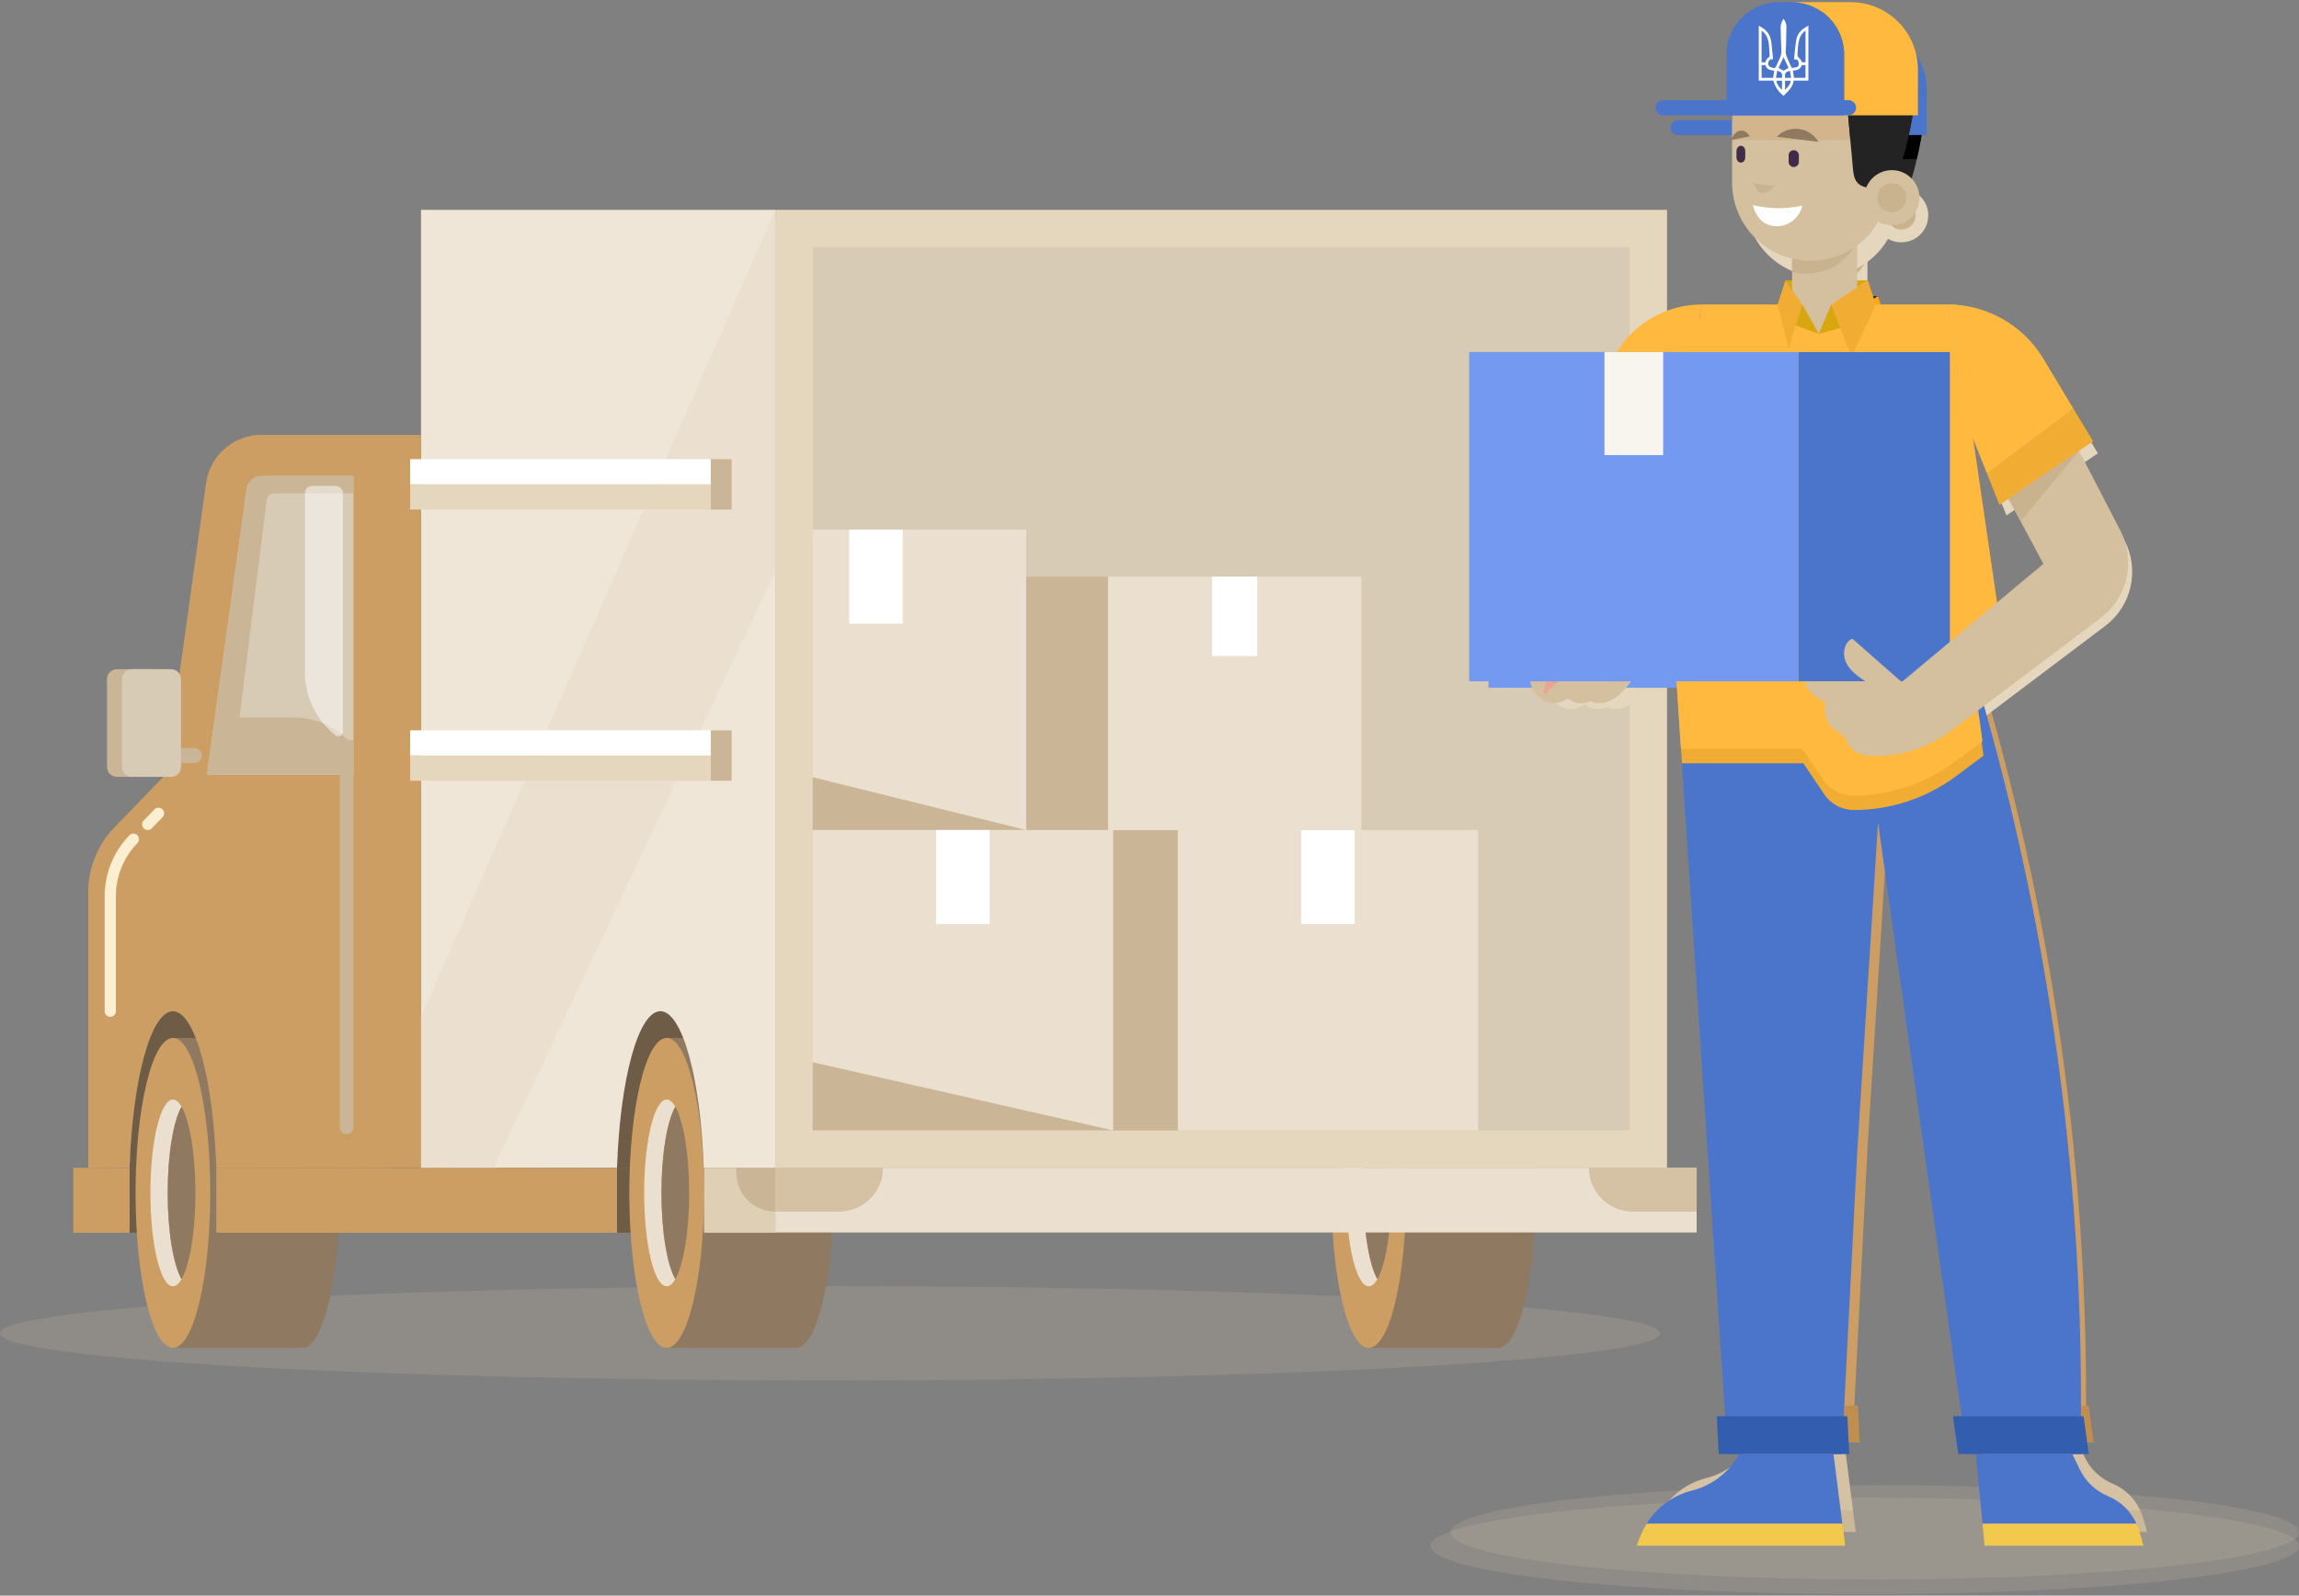 <svg width="556" height="386" viewBox="0 0 556 386" fill="none" xmlns="http://www.w3.org/2000/svg">
<rect x="0" y="0" width="556" height="386" fill="#808080" stroke="none"/>
<path opacity="0.2" d="M200.742 333.935C311.609 333.935 401.485 328.831 401.485 322.536C401.485 316.241 311.609 311.137 200.742 311.137C89.875 311.137 0 316.241 0 322.536C0 328.831 89.875 333.935 200.742 333.935Z" fill="#CFBFA6"/>
<path d="M44.93 282.557V298.216H31.33V282.487L44.93 282.557Z" fill="#6F5C47"/>
<path d="M187.499 282.557V298.216H149.217V282.487L187.499 282.557Z" fill="#6F5C47"/>
<path d="M159.707 244.616C154.354 244.616 149.932 261.093 149.217 282.487H170.197C169.482 261.092 165.059 244.616 159.707 244.616Z" fill="#6F5C47"/>
<path d="M192.548 251.09H161.232V326.068H192.548C197.537 326.068 201.582 309.284 201.582 288.579C201.582 267.875 197.537 251.09 192.548 251.09Z" fill="#8F7A61"/>
<path d="M161.231 326.069C166.22 326.069 170.264 309.284 170.264 288.58C170.264 267.875 166.22 251.091 161.231 251.091C156.242 251.091 152.197 267.875 152.197 288.58C152.197 309.284 156.242 326.069 161.231 326.069Z" fill="#CD9E64"/>
<path d="M163.32 267.723C162.677 266.611 161.972 265.996 161.231 265.996C158.225 265.996 155.789 276.107 155.789 288.58C155.789 301.052 158.225 311.164 161.231 311.164C161.971 311.164 162.677 310.547 163.32 309.437C161.352 306.037 159.967 297.98 159.967 288.58C159.967 279.179 161.352 271.122 163.32 267.723Z" fill="#EBE0CF"/>
<path d="M163.322 267.723C161.354 271.123 159.969 279.179 159.969 288.58C159.969 297.98 161.354 306.037 163.322 309.437C165.29 306.037 166.675 297.98 166.675 288.58C166.675 279.179 165.29 271.122 163.322 267.723Z" fill="#8F7A61"/>
<path d="M362.345 251.09H331.029V326.068H362.345C367.334 326.068 371.379 309.284 371.379 288.579C371.379 267.875 367.334 251.09 362.345 251.09Z" fill="#8F7A61"/>
<path d="M331.03 326.069C336.019 326.069 340.063 309.284 340.063 288.58C340.063 267.875 336.019 251.091 331.03 251.091C326.041 251.091 321.996 267.875 321.996 288.58C321.996 309.284 326.041 326.069 331.03 326.069Z" fill="#CD9E64"/>
<path d="M333.118 267.723C332.474 266.611 331.77 265.996 331.03 265.996C328.024 265.996 325.588 276.107 325.588 288.58C325.588 301.052 328.024 311.164 331.03 311.164C331.77 311.164 332.475 310.547 333.118 309.437C331.15 306.037 329.765 297.98 329.765 288.58C329.765 279.179 331.15 271.122 333.118 267.723Z" fill="#EBE0CF"/>
<path d="M333.119 267.723C331.15 271.123 329.766 279.179 329.766 288.58C329.766 297.98 331.15 306.037 333.119 309.437C335.087 306.037 336.472 297.98 336.472 288.58C336.472 279.179 335.087 271.122 333.119 267.723Z" fill="#8F7A61"/>
<path d="M41.82 244.616C36.468 244.616 32.045 261.093 31.33 282.487H52.31C51.596 261.092 47.172 244.616 41.82 244.616Z" fill="#6F5C47"/>
<path d="M403.16 50.766H187.498V282.488H403.16V50.766Z" fill="#E5D6BE"/>
<path d="M394.129 273.454L394.129 59.799L196.534 59.799L196.534 273.454H394.129Z" fill="#D8CBB6"/>
<path d="M73.135 251.09H41.818V326.068H73.134C78.123 326.068 82.168 309.284 82.168 288.579C82.169 267.875 78.124 251.09 73.135 251.09Z" fill="#8F7A61"/>
<path d="M41.819 326.069C46.808 326.069 50.852 309.284 50.852 288.58C50.852 267.875 46.808 251.091 41.819 251.091C36.83 251.091 32.785 267.875 32.785 288.58C32.785 309.284 36.83 326.069 41.819 326.069Z" fill="#CD9E64"/>
<path d="M43.907 267.723C43.264 266.611 42.559 265.996 41.819 265.996C38.813 265.996 36.377 276.107 36.377 288.58C36.377 301.052 38.813 311.164 41.819 311.164C42.559 311.164 43.264 310.547 43.907 309.437C41.939 306.037 40.554 297.98 40.554 288.58C40.554 279.179 41.939 271.122 43.907 267.723Z" fill="#EBE0CF"/>
<path d="M43.908 267.723C41.939 271.123 40.555 279.179 40.555 288.58C40.555 297.98 41.939 306.037 43.908 309.437C45.876 306.037 47.261 297.98 47.261 288.58C47.261 279.179 45.876 271.122 43.908 267.723Z" fill="#8F7A61"/>
<path d="M101.818 50.766V282.488H149.217C149.933 261.092 154.355 244.617 159.707 244.617C165.06 244.617 169.482 261.093 170.197 282.488H187.499V50.766H101.818Z" fill="#EFE6D8"/>
<path d="M101.819 105.199H63.251C56.489 105.199 50.762 110.184 49.829 116.881L40.013 187.404L27.707 200.107C23.626 204.32 21.344 209.955 21.344 215.82V282.487H31.33C32.045 261.092 36.467 244.616 41.82 244.616C47.172 244.616 51.594 261.093 52.31 282.487H101.818V105.199H101.819Z" fill="#CD9E64"/>
<path d="M410.325 282.487H187.498V298.146H410.325V282.487Z" fill="#EBE0CF"/>
<path d="M187.5 282.487H170.266V298.215H187.5V282.487Z" fill="#DFCFB5"/>
<path d="M101.82 282.487V282.557L52.31 282.487V298.215H101.82H149.218V282.557L101.82 282.487Z" fill="#CD9E64"/>
<path d="M31.329 282.557V298.216H17.73V282.487L31.329 282.557Z" fill="#CD9E64"/>
<path d="M85.481 115.135H63.25C61.456 115.135 59.918 116.474 59.671 118.25L50.045 187.403H85.481V115.135Z" fill="#D8CBB6"/>
<path d="M84.126 178.973C80.655 175.502 75.948 173.552 71.041 173.552H57.929L64.506 120.933C64.619 120.03 65.388 119.351 66.299 119.351H85.481V115.135H63.25C61.456 115.135 59.918 116.474 59.671 118.25L50.045 187.403H85.481V178.972H84.126V178.973Z" fill="#CAB696"/>
<path opacity="0.5" d="M81.153 177.883C76.47 174.198 73.736 168.569 73.736 162.611V119.352C73.736 118.354 74.545 117.545 75.543 117.545H81.114C82.112 117.545 82.92 118.354 82.92 119.352V177.025C82.921 177.937 81.87 178.447 81.153 177.883Z" fill="white"/>
<path d="M47.012 180.968H39.728V184.581H47.012C48.01 184.581 48.819 183.772 48.819 182.774C48.82 181.777 48.011 180.968 47.012 180.968Z" fill="#CAB696"/>
<path d="M37.754 161.885H28.292C26.962 161.885 25.883 162.964 25.883 164.295V185.523C25.883 186.854 26.962 187.933 28.292 187.933H37.753C39.084 187.933 40.163 186.854 40.163 185.523V164.295C40.163 162.964 39.085 161.885 37.754 161.885Z" fill="#CAB696"/>
<path d="M41.366 161.885H31.906C30.575 161.885 29.496 162.963 29.496 164.294V185.523C29.496 186.853 30.575 187.932 31.906 187.932H41.366C42.697 187.932 43.776 186.853 43.776 185.523V164.294C43.776 162.963 42.697 161.885 41.366 161.885Z" fill="#D8CBB6"/>
<path d="M82.17 187.404V272.696C82.17 273.61 82.912 274.352 83.826 274.352C84.74 274.352 85.482 273.61 85.482 272.696V187.404H82.17Z" fill="#CAB696"/>
<path d="M26.665 245.971C25.916 245.971 25.311 245.365 25.311 244.617V216.836C25.311 211.293 27.434 206.047 31.292 202.064C31.813 201.527 32.672 201.514 33.208 202.034C33.745 202.555 33.76 203.412 33.239 203.95C29.873 207.425 28.021 212.001 28.021 216.836V244.617C28.02 245.365 27.413 245.971 26.665 245.971Z" fill="#FBEED1"/>
<path d="M35.719 200.798C35.379 200.798 35.039 200.671 34.775 200.416C34.238 199.895 34.224 199.037 34.745 198.5L37.365 195.796C37.886 195.258 38.744 195.246 39.281 195.766C39.819 196.286 39.832 197.144 39.311 197.682L36.691 200.386C36.426 200.661 36.072 200.798 35.719 200.798Z" fill="#FBEED1"/>
<path d="M357.475 200.798H284.82V273.453H357.475V200.798Z" fill="#EBE0CF"/>
<path d="M327.622 200.797H314.674V223.537H327.622V200.797Z" fill="white"/>
<path d="M284.82 200.799H269.188V273.454H284.82V200.799Z" fill="#CAB696"/>
<path d="M329.238 139.513H267.953V200.798H329.238V139.513Z" fill="#EBE0CF"/>
<path d="M304.056 139.512H293.135V158.693H304.056V139.512Z" fill="white"/>
<path d="M267.954 139.513H248.182V200.798H267.954V139.513Z" fill="#CAB696"/>
<path d="M248.182 128.143H196.531V200.799H248.182V128.143Z" fill="#EBE0CF"/>
<path d="M218.329 128.143H205.381V150.882H218.329V128.143Z" fill="white"/>
<path d="M248.182 200.798H196.531V188.006L248.182 200.798Z" fill="#CAB696"/>
<path d="M269.187 200.799H196.531V273.454H269.187V200.799Z" fill="#EBE0CF"/>
<path d="M239.335 200.797H226.387V223.537H239.335V200.797Z" fill="white"/>
<path d="M269.187 273.454H196.531V256.962L269.187 273.454Z" fill="#CAB696"/>
<path d="M202.956 293.102H187.486V282.487H213.571C213.571 288.35 208.819 293.102 202.956 293.102Z" fill="#D5C2A4"/>
<path d="M394.87 293.102H410.341V282.487H384.256C384.256 288.35 389.008 293.102 394.87 293.102Z" fill="#D5C2A4"/>
<path d="M187.501 293.102C182.296 293.102 178.076 288.883 178.076 283.678V282.487H187.501V293.102Z" fill="#CAB696"/>
<path d="M187.499 50.766L101.818 245.971V282.488H119.392L187.499 138.25V50.766Z" fill="#EBE0CF"/>
<path d="M171.901 111.071H99.182V117.168H171.901V111.071Z" fill="white"/>
<path d="M171.901 117.168H99.182V123.266H171.901V117.168Z" fill="#E5D6BE"/>
<path d="M171.902 111.07V117.168V123.266H176.946V117.168V111.07H171.902Z" fill="#CAB696"/>
<path d="M171.903 176.677H99.184V182.774H171.903V176.677Z" fill="white"/>
<path d="M171.901 182.774H99.182V188.872H171.901V182.774Z" fill="#E5D6BE"/>
<path d="M171.902 176.677V182.774V188.872H176.946V182.774V176.677H171.902Z" fill="#CAB696"/>
<path opacity="0.2" d="M453.412 382.062C510.069 382.062 555.999 376.959 555.999 370.664C555.999 364.368 510.069 359.265 453.412 359.265C396.754 359.265 350.824 364.368 350.824 370.664C350.824 376.959 396.754 382.062 453.412 382.062Z" fill="#CFBFA6"/>
<path d="M417.945 161.345H435.564H451.636H468.836H478.588L481.911 173.273C496.906 227.097 504.507 282.712 504.507 338.585V348.948H477.555L456.564 199.709L451.636 277.818L448.007 348.948H421.055L408.611 161.345H417.945Z" fill="#CD9E64"/>
<path d="M506.35 348.947H475.515L474.262 340.019H505.116L506.35 348.947Z" fill="#C08E4F"/>
<path d="M449.77 348.947H418.935L418.461 340.019H449.315L449.77 348.947Z" fill="#C08E4F"/>
<path d="M479.66 348.948H502.458L504.22 352.596C505.591 355.437 507.96 357.675 510.874 358.884C513.892 360.135 516.28 362.486 517.622 365.412H481.237L479.66 348.948Z" fill="#D5C2A4"/>
<path d="M517.622 365.413C517.894 366.007 518.138 366.615 518.319 367.253L519.268 370.595H481.732L481.236 365.413H517.622Z" fill="#CAB696"/>
<path d="M412.602 357.58C417.267 356.405 421.25 353.379 423.634 349.202L423.779 348.948H446.04L448.141 365.413H401.896C404.293 361.544 408.114 358.71 412.602 357.58Z" fill="#D5C2A4"/>
<path d="M401.896 365.413H448.141L448.802 370.595H399.521L400.533 368.093C400.913 367.154 401.371 366.26 401.896 365.413Z" fill="#CAB696"/>
<path d="M410.002 182.323H438.667L443.603 189.642C445.175 191.973 447.803 193.371 450.615 193.371C459.321 193.371 467.793 190.556 474.768 185.347L481.236 180.517L478.587 161.345H408.611L410.002 182.323Z" fill="#FFB93E"/>
<path d="M408.614 161.345H478.589L484.268 154.59L473.004 77.346H414.895L403.209 154.59L408.614 161.345Z" fill="#FFB93E"/>
<path d="M434.697 71.638H454.151L445.523 77.346H438.668L434.697 71.638Z" fill="#232323"/>
<path d="M436.258 53.286V77.345L442.581 84.275L451.635 77.345V53.286H436.258Z" fill="#E5D6BE"/>
<path d="M445.177 68.862C442.406 70.119 439.213 70.372 436.258 69.663V53.286H451.634V62.722C450.219 65.393 447.934 67.611 445.177 68.862Z" fill="#C9B28E"/>
<path d="M440.596 16.104C450.819 16.104 459.106 24.391 459.106 34.614V48.496C459.106 58.719 450.819 67.006 440.596 67.006C430.373 67.006 422.086 58.719 422.086 48.496V34.613C422.087 24.39 430.374 16.104 440.596 16.104Z" fill="#E5D6BE"/>
<path opacity="0.3" d="M459.106 34.613C459.106 24.39 450.819 16.103 440.596 16.103C430.373 16.103 422.086 24.39 422.086 34.613V38.484H459.105V34.613H459.106Z" fill="#72A9F7"/>
<path d="M436.656 40.888C437.324 40.888 437.865 41.429 437.865 42.096V43.651C437.865 44.318 437.324 44.859 436.656 44.859C435.988 44.859 435.447 44.318 435.447 43.651V42.096C435.447 41.429 435.988 40.888 436.656 40.888Z" fill="#402C49"/>
<path d="M424.161 39.852C424.733 39.852 425.198 40.393 425.198 41.06V42.615C425.198 43.282 424.733 43.824 424.161 43.824C423.589 43.824 423.125 43.282 423.125 42.615V41.06C423.125 40.393 423.589 39.852 424.161 39.852Z" fill="#402C49"/>
<path d="M427.17 48.64C428.79 49.042 430.457 49.256 432.126 49.276C431.736 49.729 431.309 50.237 430.811 50.568C430.313 50.9 429.694 51.093 429.112 50.957C428.613 50.84 428.192 50.495 427.887 50.084C427.581 49.673 427.371 49.112 427.17 48.64Z" fill="#C9B28E"/>
<path d="M426.996 53.863C430.812 54.779 434.833 54.821 438.667 53.986C438.354 55.769 437.022 57.365 435.416 58.2C433.81 59.034 431.814 59.075 430.176 58.308C428.536 57.539 427.383 55.632 426.996 53.863Z" fill="white"/>
<path d="M437.855 35.871C439.863 36.116 441.526 37.293 442.474 38.914L432.641 37.716C433.95 36.371 435.847 35.627 437.855 35.871Z" fill="#8F7A61"/>
<path d="M423.93 36.288C423.026 36.465 422.279 37.315 421.852 38.484L426.275 37.62C425.687 36.649 424.833 36.111 423.93 36.288Z" fill="#8F7A61"/>
<path d="M456.686 49.835C454.849 49.91 452.722 49.859 451.575 48.423C450.862 47.529 450.731 46.319 450.628 45.181C450.163 40.051 449.699 34.921 449.233 29.791C447.311 31.465 416.44 27.351 423.436 18.783C425.972 15.678 429.125 13.065 432.604 11.072C436.083 9.078 440.134 7.909 444.115 8.37C448.097 8.831 451.964 11.079 453.84 14.622C457.149 14.423 460.693 16.465 462.572 19.198C464.45 21.93 465.129 25.345 465.077 28.661C465.025 31.976 464.292 35.239 463.558 38.473C463.068 40.64 462.569 42.824 461.658 44.851C460.748 46.877 458.906 49.744 456.686 49.835Z" fill="#232323"/>
<path d="M463.561 38.472C464.294 35.238 465.027 31.976 465.079 28.66C465.131 25.345 464.452 21.93 462.574 19.197C460.696 16.465 457.152 14.423 453.842 14.621C451.966 11.078 448.099 8.83 444.118 8.369C440.135 7.909 436.084 9.078 432.606 11.071C429.128 13.064 425.974 15.677 423.438 18.782C416.441 27.351 447.313 31.465 449.236 29.791C449.498 32.688 449.761 35.586 450.024 38.484H463.559C463.558 38.48 463.56 38.476 463.561 38.472Z" fill="black"/>
<path d="M436.17 5.907H433.155C426.318 5.907 420.775 11.45 420.775 18.287V32.656H448.55V18.287C448.55 11.45 443.007 5.907 436.17 5.907Z" fill="#72A9F7"/>
<path d="M450.067 5.907H436.17C443.007 5.907 448.55 11.45 448.55 18.287V32.656H465.984V21.824C465.984 13.034 458.857 5.907 450.067 5.907Z" fill="#4A75CB"/>
<path d="M449.576 29.063H405.803C404.811 29.063 404.006 29.867 404.006 30.86C404.006 31.852 404.811 32.656 405.803 32.656H449.576C450.568 32.656 451.373 31.852 451.373 30.86C451.374 29.867 450.569 29.063 449.576 29.063Z" fill="#4A75CB"/>
<path d="M453.312 52.115C453.312 55.712 456.228 58.627 459.824 58.627C463.42 58.627 466.336 55.712 466.336 52.115C466.336 48.519 463.42 45.604 459.824 45.604C456.228 45.604 453.312 48.519 453.312 52.115Z" fill="#E5D6BE"/>
<path d="M456.395 52.116C456.395 54.01 457.931 55.546 459.825 55.546C461.719 55.546 463.255 54.01 463.255 52.116C463.255 50.221 461.719 48.685 459.825 48.685C457.931 48.685 456.395 50.221 456.395 52.116Z" fill="#C9B28E"/>
<path d="M445.523 77.345L450.32 89.765L456.043 77.345L454.151 71.638L445.523 77.345Z" fill="#FFA412"/>
<path d="M438.668 77.346L435.446 87.702L432.832 77.346L434.697 71.638L438.668 77.346Z" fill="#FFA412"/>
<path d="M438.67 77.346L442.584 84.275L437.129 82.299L438.67 77.346Z" fill="#232323"/>
<path d="M445.525 77.346L442.584 84.275L447.655 82.861L445.525 77.346Z" fill="#232323"/>
<path d="M414.894 77.346C406.572 77.346 398.868 81.743 394.636 88.909L383.338 108.04L409.887 110.442L414.894 77.346Z" fill="#FFB93E"/>
<path d="M388.57 169.696C389.619 168.59 390.669 167.484 391.719 166.377H389.168C388.626 167.394 388.374 168.57 388.57 169.696Z" fill="#EBA58E"/>
<path d="M391.719 166.377C390.67 167.483 389.62 168.589 388.57 169.696C388.375 168.57 388.627 167.394 389.169 166.377H385.277C385.498 168.809 387.92 171.361 390.357 171.525C391.92 171.629 393.466 171.014 394.728 170.088C395.991 169.162 397.297 167.622 398.247 166.377H391.719Z" fill="#E5D6BE"/>
<path d="M384.198 169.696C385.248 168.59 386.298 167.484 387.347 166.377H384.797C384.256 167.394 384.003 168.57 384.198 169.696Z" fill="#EBA58E"/>
<path d="M387.348 166.377C386.298 167.483 385.249 168.589 384.199 169.696C384.004 168.57 384.256 167.394 384.798 166.377H380.906C381.126 168.809 383.549 171.361 385.986 171.525C387.549 171.629 389.094 171.014 390.357 170.088C391.62 169.162 392.926 167.622 393.876 166.377H387.348Z" fill="#E5D6BE"/>
<path d="M377.716 169.696C378.766 168.59 379.815 167.484 380.865 166.377H378.315C377.773 167.394 377.521 168.57 377.716 169.696Z" fill="#EBA58E"/>
<path d="M380.864 166.377C379.814 167.483 378.764 168.59 377.715 169.697C377.519 168.57 377.771 167.394 378.313 166.377H374.422C374.642 168.81 377.065 171.362 379.502 171.525C381.064 171.63 382.61 171.014 383.873 170.088C385.136 169.163 386.442 167.622 387.391 166.377H380.864Z" fill="#E5D6BE"/>
<path d="M359.98 166.376H437.77V88.587L359.98 88.587V166.376Z" fill="#739AF0"/>
<path d="M391.945 112.933H405.809V88.586H391.945V112.933Z" fill="#AFCDFB"/>
<path d="M473.533 88.586H437.771V166.376H473.533V88.586Z" fill="#4A75CB"/>
<path d="M462.157 166.539L450.484 156.296C449.146 156.814 448.52 158.416 448.533 159.851C448.547 161.286 449.26 162.642 450.223 163.707C451.186 164.771 452.388 165.584 453.578 166.386H439.291C439.467 167.351 439.986 168.269 440.67 168.989C441.656 170.03 442.937 170.734 444.195 171.421C443.612 173.715 444.268 176.267 446.172 177.672C446.834 178.16 447.599 178.515 448.186 179.091C449.09 179.977 449.47 181.281 450.322 182.216C451.593 183.61 453.647 183.927 455.532 183.98C462.109 184.162 468.529 181.996 473.807 178.067L462.157 166.539Z" fill="#E5D6BE"/>
<path d="M473.003 77.346C481.069 77.346 488.463 81.842 492.174 89.005L513.822 130.784C517.5 137.883 515.521 146.599 509.139 151.415L473.807 178.069L462.156 166.54L495.627 138.624L476.82 103.527L473.003 77.346Z" fill="#E5D6BE"/>
<path d="M495.587 90.11C490.819 82.189 482.249 77.346 473.004 77.346L476.822 103.527L482.279 117.231L502.683 101.898L495.587 90.11Z" fill="#FFB93E"/>
<path d="M507.358 109.661L502.684 101.897L482.279 117.23L485.251 124.693L507.358 109.661Z" fill="#E5D6BE"/>
<path d="M487.385 123.241L504.044 111.913L490.227 128.543L487.385 123.241Z" fill="#C9B28E"/>
<path opacity="0.2" d="M450.964 385.65C508.974 385.65 556 380.425 556 373.98C556 367.534 508.974 362.309 450.964 362.309C392.954 362.309 345.928 367.534 345.928 373.98C345.928 380.425 392.954 385.65 450.964 385.65Z" fill="#CFBFA6"/>
<path d="M414.652 159.664H432.691H449.147H466.758H476.743L480.684 173.813C495.679 227.637 503.281 283.252 503.281 339.126V351.745H475.685L454.193 198.944L449.147 278.917L445.431 351.745H417.836L405.096 159.664H414.652Z" fill="#4A75CB"/>
<path d="M505.166 351.744H473.595L472.312 342.603H503.903L505.166 351.744Z" fill="#335DAF"/>
<path d="M447.238 351.744H415.667L415.182 342.603H446.773L447.238 351.744Z" fill="#335DAF"/>
<path d="M477.84 351.744H501.182L502.985 355.48C504.39 358.389 506.815 360.68 509.799 361.918C512.889 363.199 515.334 365.606 516.708 368.602H479.454L477.84 351.744Z" fill="#4A75CB"/>
<path d="M516.707 368.603C516.986 369.211 517.236 369.834 517.421 370.487L518.393 373.909H479.961L479.453 368.603H516.707Z" fill="#F2C94C"/>
<path d="M409.182 360.582C413.958 359.38 418.036 356.282 420.477 352.005L420.626 351.745H443.417L445.569 368.603H398.221C400.674 364.641 404.586 361.74 409.182 360.582Z" fill="#4A75CB"/>
<path d="M398.22 368.603H445.569L446.246 373.909H395.789L396.825 371.347C397.214 370.385 397.683 369.47 398.22 368.603Z" fill="#F2C94C"/>
<path d="M406.774 184.644H436.123L441.177 192.138C442.786 194.525 445.477 195.956 448.356 195.956C457.27 195.956 465.944 193.074 473.085 187.741L479.708 182.795L476.996 163.166H405.35L406.774 184.644Z" fill="#F1AC33"/>
<path d="M406.52 181.143H435.869L440.923 188.637C442.532 191.023 445.223 192.455 448.102 192.455C457.016 192.455 465.69 189.573 472.831 184.24L479.454 179.294L476.742 159.664H405.096L406.52 181.143Z" fill="#FFB93E"/>
<path d="M405.098 159.665H476.744L482.558 152.748L471.025 73.66H411.53L399.564 152.748L405.098 159.665Z" fill="#FFB93E"/>
<path d="M431.805 67.816H451.723L442.889 73.66H435.871L431.805 67.816Z" fill="#D8A60D"/>
<path d="M433.404 49.027V73.66L439.879 80.755L449.149 73.66V49.027H433.404Z" fill="#D4BF9E"/>
<path d="M442.537 64.974C439.699 66.261 436.43 66.52 433.404 65.795V49.027H449.148V58.688C447.699 61.423 445.36 63.694 442.537 64.974Z" fill="#C9B28E"/>
<path d="M437.845 10.957C448.311 10.957 456.797 19.442 456.797 29.909V44.122C456.797 54.589 448.311 63.074 437.845 63.074C427.378 63.074 418.893 54.589 418.893 44.122V29.908C418.893 19.441 427.379 10.957 437.845 10.957Z" fill="#D4BF9E"/>
<path opacity="0.3" d="M456.797 29.908C456.797 19.441 448.311 10.956 437.845 10.956C427.378 10.956 418.893 19.441 418.893 29.908V33.872H456.796V29.908H456.797Z" fill="#CD9E64"/>
<path d="M433.808 36.332C434.491 36.332 435.046 36.886 435.046 37.569V39.161C435.046 39.845 434.491 40.399 433.808 40.399C433.124 40.399 432.57 39.845 432.57 39.161V37.569C432.57 36.887 433.124 36.332 433.808 36.332Z" fill="#402C49"/>
<path d="M421.018 35.272C421.604 35.272 422.079 35.826 422.079 36.509V38.101C422.079 38.785 421.604 39.339 421.018 39.339C420.432 39.339 419.957 38.785 419.957 38.101V36.509C419.957 35.826 420.432 35.272 421.018 35.272Z" fill="#402C49"/>
<path d="M424.098 44.27C425.756 44.681 427.463 44.9 429.172 44.921C428.773 45.385 428.336 45.905 427.826 46.244C427.316 46.583 426.682 46.782 426.086 46.642C425.575 46.523 425.144 46.169 424.832 45.748C424.519 45.328 424.303 44.753 424.098 44.27Z" fill="#C9B28E"/>
<path d="M423.92 49.618C427.827 50.556 431.944 50.598 435.87 49.743C435.548 51.569 434.185 53.203 432.541 54.058C430.897 54.912 428.853 54.954 427.176 54.168C425.496 53.381 424.316 51.428 423.92 49.618Z" fill="white"/>
<path d="M435.038 31.196C437.094 31.447 438.796 32.653 439.768 34.312L429.699 33.085C431.04 31.708 432.982 30.946 435.038 31.196Z" fill="#8F7A61"/>
<path d="M420.78 31.623C419.855 31.804 419.09 32.674 418.652 33.872L423.182 32.986C422.579 31.992 421.705 31.442 420.78 31.623Z" fill="#8F7A61"/>
<path d="M454.319 45.493C452.438 45.57 450.26 45.518 449.086 44.047C448.356 43.133 448.222 41.893 448.116 40.728C447.64 35.476 447.164 30.223 446.688 24.971C444.72 26.685 413.112 22.472 420.275 13.7C422.872 10.522 426.1 7.845 429.662 5.805C433.224 3.764 437.371 2.567 441.448 3.039C445.525 3.51 449.484 5.812 451.404 9.44C454.793 9.236 458.421 11.326 460.345 14.125C462.268 16.922 462.963 20.419 462.91 23.814C462.856 27.208 462.106 30.549 461.355 33.86C460.853 36.079 460.342 38.315 459.409 40.39C458.478 42.465 456.592 45.4 454.319 45.493Z" fill="#232323"/>
<path d="M461.357 33.859C462.108 30.548 462.858 27.207 462.912 23.813C462.965 20.419 462.27 16.922 460.347 14.124C458.424 11.326 454.795 9.236 451.406 9.439C449.486 5.811 445.527 3.509 441.45 3.038C437.372 2.566 433.225 3.763 429.664 5.804C426.103 7.844 422.874 10.52 420.277 13.699C413.113 22.472 444.722 26.685 446.69 24.97C446.959 27.937 447.228 30.904 447.497 33.871H461.356C461.355 33.867 461.356 33.863 461.357 33.859Z" fill="#232323"/>
<path d="M433.313 0.517H430.226C423.226 0.517 417.551 6.192 417.551 13.192V27.905H445.988V13.192C445.988 6.192 440.313 0.517 433.313 0.517Z" fill="#4A75CB"/>
<g clip-path="url(#clip0)">
<path d="M437.348 6.191C437.348 10.65 437.348 15.059 437.348 19.499C436.16 19.499 434.983 19.499 433.786 19.499C433.595 21.11 432.413 22.107 431.359 23.181C430.177 22.325 429.243 20.947 428.878 19.504C428.301 19.504 427.717 19.504 427.132 19.504C426.546 19.504 425.96 19.504 425.35 19.504C425.35 15.076 425.35 10.661 425.35 6.204C425.515 6.303 425.666 6.402 425.824 6.487C427.424 7.344 428.234 8.671 428.409 10.376C428.534 11.592 428.66 12.809 428.78 14.025C428.812 14.343 428.798 14.361 428.448 14.35C428.202 14.342 428.035 14.442 427.896 14.614C427.319 15.331 427.641 16.179 428.562 16.367C429.33 16.524 429.329 16.524 429.641 15.838C429.919 15.227 430.203 14.619 430.479 14.007C430.791 13.316 430.835 12.597 430.799 11.85C430.716 10.117 430.69 8.381 430.637 6.647C430.614 5.873 430.911 5.197 431.346 4.517C431.697 5.113 432.037 5.686 432.03 6.368C432.016 7.855 431.992 9.342 431.956 10.828C431.941 11.418 431.846 12.007 431.863 12.594C431.875 12.979 431.971 13.378 432.117 13.738C432.464 14.599 432.86 15.441 433.246 16.287C433.276 16.353 433.389 16.437 433.451 16.429C433.806 16.382 434.169 16.343 434.506 16.237C434.872 16.121 435.07 15.837 435.042 15.46C435.026 15.242 434.981 15.02 434.91 14.812C434.805 14.504 434.554 14.355 434.214 14.353C434.117 14.352 434.019 14.353 433.886 14.353C433.906 14.091 433.917 13.855 433.943 13.621C434.082 12.355 434.19 11.085 434.378 9.825C434.576 8.496 435.293 7.449 436.495 6.715C436.766 6.549 437.037 6.382 437.348 6.191ZM426.026 7.419C426.026 10.005 426.026 12.536 426.026 15.08C426.358 15.08 426.652 15.08 426.956 15.08C426.983 14.986 427.002 14.904 427.029 14.823C427.165 14.412 427.379 14.048 427.792 13.837C427.949 13.757 427.983 13.662 427.973 13.512C427.919 12.66 427.893 11.805 427.813 10.955C427.744 10.223 427.605 9.498 427.274 8.822C427 8.263 426.609 7.797 426.026 7.419ZM435.824 15.069C436.044 15.069 436.346 15.069 436.652 15.069C436.652 12.521 436.652 9.99 436.652 7.423C436.558 7.486 436.499 7.521 436.445 7.562C435.701 8.129 435.29 8.883 435.083 9.749C434.829 10.813 434.785 11.896 434.721 12.981C434.694 13.439 434.738 13.772 435.164 14.086C435.458 14.302 435.594 14.711 435.824 15.069ZM436.648 18.832C436.648 17.792 436.648 16.78 436.648 15.744C436.373 15.744 436.113 15.736 435.855 15.749C435.796 15.752 435.705 15.817 435.689 15.87C435.488 16.548 434.956 16.851 434.284 16.995C434.049 17.045 433.809 17.073 433.598 17.107C433.688 17.685 433.777 18.254 433.867 18.832C434.78 18.832 435.705 18.832 436.648 18.832ZM426.034 18.829C426.992 18.829 427.917 18.829 428.818 18.829C428.909 18.244 428.998 17.677 429.088 17.099C428.937 17.08 428.766 17.066 428.599 17.036C427.853 16.903 427.219 16.632 426.993 15.857C426.979 15.81 426.897 15.751 426.845 15.749C426.578 15.738 426.311 15.744 426.034 15.744C426.034 16.79 426.034 17.801 426.034 18.829ZM432.564 16.424C432.178 15.61 431.773 14.752 431.341 13.841C430.908 14.761 430.504 15.619 430.123 16.428C430.564 16.674 430.969 16.899 431.34 17.106C431.717 16.896 432.115 16.674 432.564 16.424ZM430.975 21.705C430.975 20.956 430.975 20.237 430.975 19.522C430.509 19.522 430.064 19.522 429.62 19.522C429.674 20.23 430.258 21.172 430.975 21.705ZM431.698 21.744C432.401 21.093 432.948 20.429 433.081 19.521C432.602 19.521 432.156 19.521 431.698 19.521C431.698 20.251 431.698 20.964 431.698 21.744ZM430.968 18.828C431.156 17.665 430.698 17.284 429.797 17.159C429.702 17.706 429.607 18.253 429.508 18.828C430.046 18.828 430.502 18.828 430.968 18.828ZM432.879 17.14C431.769 17.366 431.57 17.817 431.718 18.827C432.176 18.827 432.637 18.827 433.179 18.827C433.076 18.247 432.978 17.695 432.879 17.14Z" fill="white"/>
</g>
<path d="M447.541 0.517H433.312C440.313 0.517 445.988 6.192 445.988 13.192V27.904H463.838V16.814C463.838 7.813 456.541 0.517 447.541 0.517Z" fill="#FFB93E"/>
<path d="M447.039 24.225H402.221C401.205 24.225 400.381 25.049 400.381 26.065C400.381 27.08 401.205 27.904 402.221 27.904H447.039C448.055 27.904 448.879 27.08 448.879 26.065C448.879 25.049 448.055 24.225 447.039 24.225Z" fill="#4A75CB"/>
<path d="M450.865 47.828C450.865 51.51 453.85 54.495 457.532 54.495C461.214 54.495 464.199 51.51 464.199 47.828C464.199 44.146 461.214 41.161 457.532 41.161C453.85 41.161 450.865 44.146 450.865 47.828Z" fill="#D4BF9E"/>
<path d="M454.02 47.829C454.02 49.768 455.592 51.34 457.531 51.34C459.471 51.34 461.043 49.768 461.043 47.829C461.043 45.889 459.471 44.317 457.531 44.317C455.592 44.317 454.02 45.889 454.02 47.829Z" fill="#C9B28E"/>
<path d="M442.889 73.66L447.799 86.376L453.66 73.66L451.722 67.816L442.889 73.66Z" fill="#F1AC33"/>
<path d="M435.87 73.66L432.571 84.263L429.895 73.66L431.804 67.816L435.87 73.66Z" fill="#F1AC33"/>
<path d="M435.871 73.66L439.878 80.755L434.293 78.732L435.871 73.66Z" fill="#D8A60D"/>
<path d="M442.888 73.66L439.877 80.755L445.069 79.307L442.888 73.66Z" fill="#D8A60D"/>
<path d="M411.528 73.66C403.007 73.66 395.12 78.163 390.787 85.5L379.219 105.087L406.401 107.546L411.528 73.66Z" fill="#FFB93E"/>
<path d="M384.575 168.214C385.65 167.082 386.724 165.949 387.799 164.816H385.188C384.633 165.857 384.375 167.061 384.575 168.214Z" fill="#EBA58E"/>
<path d="M387.801 164.816C386.726 165.949 385.651 167.081 384.577 168.215C384.377 167.061 384.635 165.857 385.19 164.816H381.205C381.431 167.307 383.911 169.919 386.406 170.087C388.006 170.194 389.589 169.564 390.882 168.616C392.174 167.668 393.512 166.091 394.484 164.816H387.801Z" fill="#D4BF9E"/>
<path d="M380.098 168.214C381.173 167.082 382.248 165.949 383.322 164.816H380.711C380.157 165.857 379.898 167.061 380.098 168.214Z" fill="#EBA58E"/>
<path d="M383.324 164.816C382.249 165.949 381.175 167.081 380.1 168.215C379.9 167.061 380.158 165.857 380.713 164.816H376.729C376.954 167.307 379.435 169.919 381.93 170.087C383.53 170.194 385.112 169.564 386.405 168.616C387.698 167.668 389.035 166.091 390.007 164.816H383.324Z" fill="#D4BF9E"/>
<path d="M373.462 168.215C374.537 167.082 375.611 165.949 376.686 164.816H374.075C373.52 165.857 373.262 167.061 373.462 168.215Z" fill="#EBA58E"/>
<path d="M376.685 164.817C375.611 165.95 374.536 167.082 373.461 168.216C373.261 167.062 373.519 165.858 374.074 164.817H370.09C370.315 167.308 372.796 169.921 375.291 170.088C376.891 170.195 378.474 169.565 379.766 168.617C381.059 167.669 382.396 166.092 383.369 164.817H376.685Z" fill="#D4BF9E"/>
<path d="M355.304 164.816H434.951V85.169L355.304 85.169V164.816Z" fill="#739AF0"/>
<path d="M388.03 110.097H402.225V85.169H388.03V110.097Z" fill="#F8F4EE"/>
<path d="M471.566 85.169H434.951V164.816H471.566V85.169Z" fill="#4A75CB"/>
<path d="M459.918 164.983L447.966 154.495C446.596 155.025 445.955 156.665 445.969 158.134C445.982 159.604 446.713 160.993 447.699 162.083C448.685 163.172 449.915 164.005 451.134 164.826H436.506C436.686 165.814 437.217 166.753 437.917 167.49C438.928 168.556 440.239 169.278 441.527 169.981C440.93 172.33 441.601 174.943 443.551 176.381C444.229 176.881 445.012 177.244 445.613 177.833C446.538 178.741 446.927 180.076 447.8 181.034C449.101 182.461 451.204 182.786 453.135 182.839C459.869 183.026 466.442 180.808 471.846 176.786L459.918 164.983Z" fill="#D4BF9E"/>
<path d="M471.023 73.66C479.282 73.66 486.853 78.264 490.652 85.598L512.817 128.374C516.583 135.643 514.557 144.567 508.022 149.497L471.847 176.788L459.918 164.984L494.188 136.401L474.932 100.466L471.023 73.66Z" fill="#D4BF9E"/>
<path d="M494.144 86.729C489.262 78.619 480.487 73.66 471.021 73.66L474.931 100.466L480.518 114.498L501.409 98.799L494.144 86.729Z" fill="#FFB93E"/>
<path d="M506.195 106.747L501.41 98.798L480.518 114.497L483.561 122.138L506.195 106.747Z" fill="#F1AC33"/>
<path d="M485.748 120.651L502.805 109.053L488.658 126.08L485.748 120.651Z" fill="#C9B28E"/>
<defs>
<clipPath id="clip0">
<rect width="11.999" height="18.665" fill="white" transform="translate(425.348 4.517)"/>
</clipPath>
</defs>
</svg>
